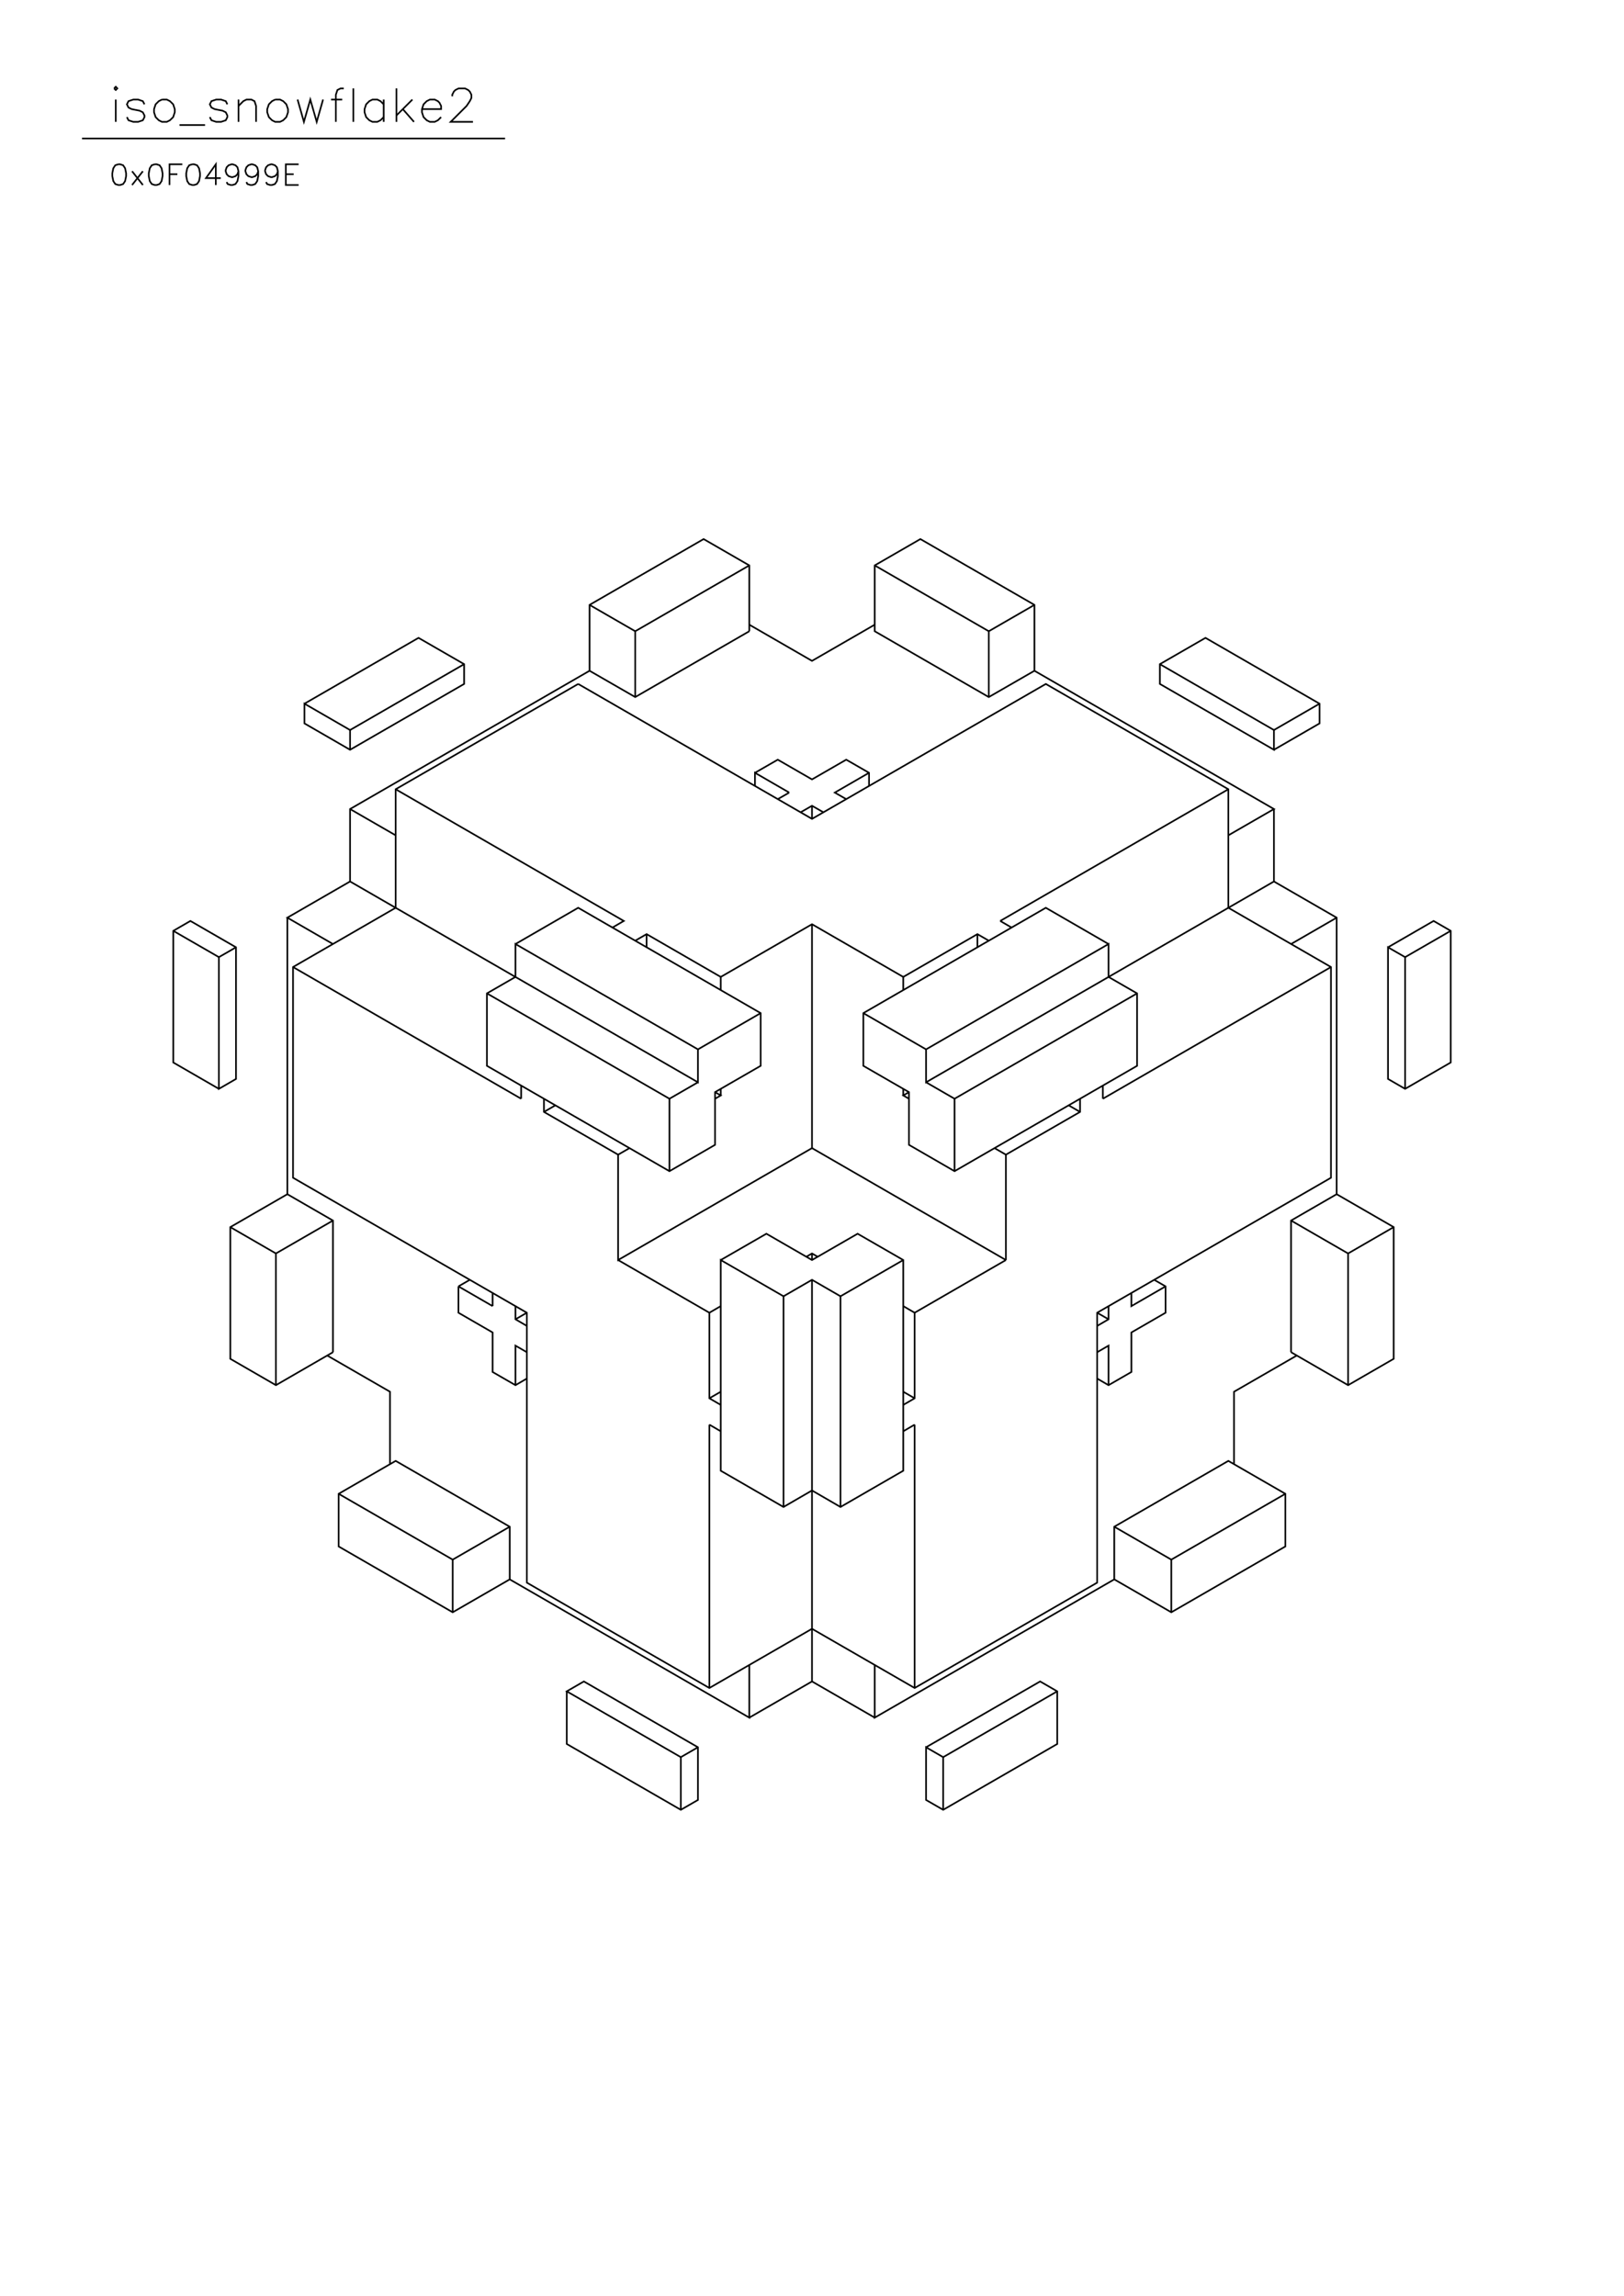 <?xml version="1.0" standalone="no"?>
<svg width="29.7cm" height="42cm" version="1.1" xmlns="http://www.w3.org/2000/svg" viewBox="0.0 0.0 29.7 42">
<path d="M5.568 12.871L7.654 11.667L8.488 12.148L8.488 12.51L6.402 13.714L5.568 13.232L5.568 12.871L6.402 13.353L8.488 12.148" stroke-width="0.03" stroke="#000000" fill="none"/>
<path d="M10.574 12.51L7.236 14.436L7.236 16.604L5.359 17.688L5.359 21.542L9.635 24.011L9.635 28.948L12.973 30.875L14.85 29.792L16.727 30.875L20.065 28.948L20.065 24.011L24.341 21.542L24.341 17.688L22.464 16.604L22.464 14.436L19.126 12.51L14.85 14.978L10.574 12.51" stroke-width="0.03" stroke="#000000" fill="none"/>
<path d="M10.782 12.269L6.402 14.798L6.402 16.123L12.764 19.796L12.764 19.194L9.427 17.267L9.427 17.869L8.905 18.17L8.905 19.495L12.243 21.422L13.077 20.94L13.077 19.976L13.911 19.495L13.911 18.531L10.574 16.604L9.427 17.267" stroke-width="0.03" stroke="#000000" fill="none"/>
<path d="M8.905 18.17L12.243 20.097L12.764 19.796" stroke-width="0.03" stroke="#000000" fill="none"/>
<path d="M13.077 19.976L13.181 20.037L13.077 20.097" stroke-width="0.03" stroke="#000000" fill="none"/>
<path d="M13.181 20.037L13.181 19.916" stroke-width="0.03" stroke="#000000" fill="none"/>
<path d="M12.764 19.194L13.911 18.531" stroke-width="0.03" stroke="#000000" fill="none"/>
<path d="M13.181 18.11L13.181 17.869L14.85 16.905L16.519 17.869L16.519 18.11" stroke-width="0.03" stroke="#000000" fill="none"/>
<path d="M16.519 17.869L17.875 17.086L18.083 17.206" stroke-width="0.03" stroke="#000000" fill="none"/>
<path d="M17.875 17.086L17.875 17.327" stroke-width="0.03" stroke="#000000" fill="none"/>
<path d="M18.292 16.845L22.464 14.436" stroke-width="0.03" stroke="#000000" fill="none"/>
<path d="M22.464 15.279L23.298 14.798L18.918 12.269L18.918 11.064L16.832 9.86L15.997 10.342L15.997 11.546L18.083 12.75L18.918 12.269" stroke-width="0.03" stroke="#000000" fill="none"/>
<path d="M18.083 12.75L18.083 11.546L18.918 11.064" stroke-width="0.03" stroke="#000000" fill="none"/>
<path d="M18.083 11.546L15.997 10.342" stroke-width="0.03" stroke="#000000" fill="none"/>
<path d="M15.997 11.426L14.85 12.088L13.703 11.426" stroke-width="0.03" stroke="#000000" fill="none"/>
<path d="M13.703 11.546L11.617 12.75L10.782 12.269L10.782 11.064L12.868 9.86L13.703 10.342L13.703 11.546" stroke-width="0.03" stroke="#000000" fill="none"/>
<path d="M13.703 10.342L11.617 11.546L11.617 12.75" stroke-width="0.03" stroke="#000000" fill="none"/>
<path d="M11.617 11.546L10.782 11.064" stroke-width="0.03" stroke="#000000" fill="none"/>
<path d="M13.807 14.135L14.224 13.895L14.85 14.256L15.476 13.895L15.893 14.135L15.893 14.376" stroke-width="0.03" stroke="#000000" fill="none"/>
<path d="M15.893 14.135L15.267 14.497L15.476 14.617" stroke-width="0.03" stroke="#000000" fill="none"/>
<path d="M15.059 14.858L14.85 14.738L14.641 14.858" stroke-width="0.03" stroke="#000000" fill="none"/>
<path d="M14.85 14.738L14.85 14.978" stroke-width="0.03" stroke="#000000" fill="none"/>
<path d="M14.433 14.497L14.224 14.617" stroke-width="0.03" stroke="#000000" fill="none"/>
<path d="M14.433 14.497L13.807 14.135L13.807 14.376" stroke-width="0.03" stroke="#000000" fill="none"/>
<path d="M14.85 16.905L14.85 21L11.304 23.047L11.304 21.12L9.948 20.338L9.948 20.097" stroke-width="0.03" stroke="#000000" fill="none"/>
<path d="M9.948 20.338L10.157 20.217" stroke-width="0.03" stroke="#000000" fill="none"/>
<path d="M9.531 20.097L9.531 19.856" stroke-width="0.03" stroke="#000000" fill="none"/>
<path d="M9.531 20.097L5.359 17.688" stroke-width="0.03" stroke="#000000" fill="none"/>
<path d="M6.089 17.267L5.255 16.785L6.402 16.123" stroke-width="0.03" stroke="#000000" fill="none"/>
<path d="M7.236 15.279L6.402 14.798" stroke-width="0.03" stroke="#000000" fill="none"/>
<path d="M7.236 14.436L11.408 16.845L11.2 16.966" stroke-width="0.03" stroke="#000000" fill="none"/>
<path d="M11.617 17.206L11.825 17.086L13.181 17.869" stroke-width="0.03" stroke="#000000" fill="none"/>
<path d="M11.825 17.327L11.825 17.086" stroke-width="0.03" stroke="#000000" fill="none"/>
<path d="M12.243 20.097L12.243 21.422" stroke-width="0.03" stroke="#000000" fill="none"/>
<path d="M11.513 21L11.304 21.12" stroke-width="0.03" stroke="#000000" fill="none"/>
<path d="M11.304 23.047L12.973 24.011L12.973 25.576L13.181 25.697" stroke-width="0.03" stroke="#000000" fill="none"/>
<path d="M13.181 25.456L12.973 25.576" stroke-width="0.03" stroke="#000000" fill="none"/>
<path d="M12.973 26.058L12.973 30.875" stroke-width="0.03" stroke="#000000" fill="none"/>
<path d="M13.703 30.454L13.703 31.417L9.322 28.888L9.322 27.925L7.236 26.721L6.193 27.323L6.193 28.286L8.279 29.49L9.322 28.888" stroke-width="0.03" stroke="#000000" fill="none"/>
<path d="M9.322 27.925L8.279 28.527L6.193 27.323" stroke-width="0.03" stroke="#000000" fill="none"/>
<path d="M7.132 26.781L7.132 25.456L5.985 24.794" stroke-width="0.03" stroke="#000000" fill="none"/>
<path d="M6.089 24.733L5.046 25.336L4.212 24.854L4.212 22.445L5.255 21.843L5.255 16.785" stroke-width="0.03" stroke="#000000" fill="none"/>
<path d="M4.316 17.327L4.003 17.507L4.003 19.916L4.316 19.735L4.316 17.327L3.482 16.845L3.169 17.026L3.169 19.434L4.003 19.916" stroke-width="0.03" stroke="#000000" fill="none"/>
<path d="M5.255 21.843L6.089 22.325L6.089 24.733" stroke-width="0.03" stroke="#000000" fill="none"/>
<path d="M5.046 25.336L5.046 22.927L4.212 22.445" stroke-width="0.03" stroke="#000000" fill="none"/>
<path d="M5.046 22.927L6.089 22.325" stroke-width="0.03" stroke="#000000" fill="none"/>
<path d="M8.384 23.529L8.592 23.409" stroke-width="0.03" stroke="#000000" fill="none"/>
<path d="M8.384 23.529L8.384 24.011L9.009 24.372L9.009 25.095L9.427 25.336L9.635 25.215" stroke-width="0.03" stroke="#000000" fill="none"/>
<path d="M9.427 25.336L9.427 24.613L9.635 24.733" stroke-width="0.03" stroke="#000000" fill="none"/>
<path d="M9.635 24.252L9.427 24.131L9.427 23.89" stroke-width="0.03" stroke="#000000" fill="none"/>
<path d="M9.427 24.131L9.635 24.011" stroke-width="0.03" stroke="#000000" fill="none"/>
<path d="M9.009 23.89L9.009 23.649" stroke-width="0.03" stroke="#000000" fill="none"/>
<path d="M9.009 23.89L8.384 23.529" stroke-width="0.03" stroke="#000000" fill="none"/>
<path d="M12.973 24.011L13.181 23.89" stroke-width="0.03" stroke="#000000" fill="none"/>
<path d="M13.181 23.047L14.016 22.566L14.85 23.047L15.684 22.566L16.519 23.047L16.519 26.901L15.371 27.564L14.85 27.262L14.329 27.564L13.181 26.901L13.181 23.047L14.329 23.71L14.329 27.564" stroke-width="0.03" stroke="#000000" fill="none"/>
<path d="M15.371 27.564L15.371 23.71L16.519 23.047" stroke-width="0.03" stroke="#000000" fill="none"/>
<path d="M16.519 23.89L16.727 24.011L16.727 25.576L16.519 25.697" stroke-width="0.03" stroke="#000000" fill="none"/>
<path d="M16.519 25.456L16.727 25.576" stroke-width="0.03" stroke="#000000" fill="none"/>
<path d="M16.727 26.058L16.519 26.179" stroke-width="0.03" stroke="#000000" fill="none"/>
<path d="M16.727 26.058L16.727 30.875" stroke-width="0.03" stroke="#000000" fill="none"/>
<path d="M15.997 30.454L15.997 31.417L20.378 28.888L20.378 27.925L22.464 26.721L23.507 27.323L23.507 28.286L21.421 29.49L20.378 28.888" stroke-width="0.03" stroke="#000000" fill="none"/>
<path d="M20.378 27.925L21.421 28.527L23.507 27.323" stroke-width="0.03" stroke="#000000" fill="none"/>
<path d="M22.568 26.781L22.568 25.456L23.715 24.794" stroke-width="0.03" stroke="#000000" fill="none"/>
<path d="M23.611 24.733L23.611 22.325L24.445 21.843L24.445 16.785L23.298 16.123L16.936 19.796L16.936 19.194L20.273 17.267L20.273 17.869L20.795 18.17L20.795 19.495L17.457 21.422L16.623 20.94L16.623 19.976L15.789 19.495L15.789 18.531L19.126 16.604L20.273 17.267" stroke-width="0.03" stroke="#000000" fill="none"/>
<path d="M20.795 18.17L17.457 20.097L17.457 21.422" stroke-width="0.03" stroke="#000000" fill="none"/>
<path d="M18.188 21L18.396 21.12L19.752 20.338L19.752 20.097" stroke-width="0.03" stroke="#000000" fill="none"/>
<path d="M19.752 20.338L19.543 20.217" stroke-width="0.03" stroke="#000000" fill="none"/>
<path d="M20.169 20.097L24.341 17.688" stroke-width="0.03" stroke="#000000" fill="none"/>
<path d="M23.611 17.267L24.445 16.785" stroke-width="0.03" stroke="#000000" fill="none"/>
<path d="M25.384 17.327L26.218 16.845L26.531 17.026L26.531 19.434L25.697 19.916L25.384 19.735L25.384 17.327L25.697 17.507L25.697 19.916" stroke-width="0.03" stroke="#000000" fill="none"/>
<path d="M24.445 21.843L25.488 22.445L25.488 24.854L24.654 25.336L23.611 24.733" stroke-width="0.03" stroke="#000000" fill="none"/>
<path d="M24.654 25.336L24.654 22.927L25.488 22.445" stroke-width="0.03" stroke="#000000" fill="none"/>
<path d="M24.654 22.927L23.611 22.325" stroke-width="0.03" stroke="#000000" fill="none"/>
<path d="M21.316 23.529L20.691 23.89L20.691 23.649" stroke-width="0.03" stroke="#000000" fill="none"/>
<path d="M21.108 23.409L21.316 23.529L21.316 24.011L20.691 24.372L20.691 25.095L20.273 25.336L20.065 25.215" stroke-width="0.03" stroke="#000000" fill="none"/>
<path d="M20.273 25.336L20.273 24.613L20.065 24.733" stroke-width="0.03" stroke="#000000" fill="none"/>
<path d="M20.065 24.252L20.273 24.131L20.273 23.89" stroke-width="0.03" stroke="#000000" fill="none"/>
<path d="M20.273 24.131L20.065 24.011" stroke-width="0.03" stroke="#000000" fill="none"/>
<path d="M18.396 23.047L16.727 24.011" stroke-width="0.03" stroke="#000000" fill="none"/>
<path d="M15.371 23.71L14.85 23.409L14.329 23.71" stroke-width="0.03" stroke="#000000" fill="none"/>
<path d="M14.85 23.409L14.85 30.755L13.703 31.417" stroke-width="0.03" stroke="#000000" fill="none"/>
<path d="M12.764 31.959L12.451 32.14L10.365 30.936L10.678 30.755L12.764 31.959L12.764 32.923L12.451 33.103L10.365 31.899L10.365 30.936" stroke-width="0.03" stroke="#000000" fill="none"/>
<path d="M12.451 32.14L12.451 33.103" stroke-width="0.03" stroke="#000000" fill="none"/>
<path d="M14.85 30.755L15.997 31.417" stroke-width="0.03" stroke="#000000" fill="none"/>
<path d="M16.936 31.959L19.022 30.755L19.335 30.936L19.335 31.899L17.249 33.103L16.936 32.923L16.936 31.959L17.249 32.14L19.335 30.936" stroke-width="0.03" stroke="#000000" fill="none"/>
<path d="M17.249 32.14L17.249 33.103" stroke-width="0.03" stroke="#000000" fill="none"/>
<path d="M21.421 29.49L21.421 28.527" stroke-width="0.03" stroke="#000000" fill="none"/>
<path d="M18.396 23.047L18.396 21.12" stroke-width="0.03" stroke="#000000" fill="none"/>
<path d="M17.457 20.097L16.936 19.796" stroke-width="0.03" stroke="#000000" fill="none"/>
<path d="M16.623 19.976L16.519 20.037L16.623 20.097" stroke-width="0.03" stroke="#000000" fill="none"/>
<path d="M16.519 20.037L16.519 19.916" stroke-width="0.03" stroke="#000000" fill="none"/>
<path d="M16.936 19.194L15.789 18.531" stroke-width="0.03" stroke="#000000" fill="none"/>
<path d="M14.85 21L18.396 23.047" stroke-width="0.03" stroke="#000000" fill="none"/>
<path d="M20.169 20.097L20.169 19.856" stroke-width="0.03" stroke="#000000" fill="none"/>
<path d="M18.5 16.966L18.292 16.845" stroke-width="0.03" stroke="#000000" fill="none"/>
<path d="M23.298 16.123L23.298 14.798" stroke-width="0.03" stroke="#000000" fill="none"/>
<path d="M23.298 13.714L24.132 13.232L24.132 12.871L22.046 11.667L21.212 12.148L21.212 12.51L23.298 13.714L23.298 13.353L21.212 12.148" stroke-width="0.03" stroke="#000000" fill="none"/>
<path d="M23.298 13.353L24.132 12.871" stroke-width="0.03" stroke="#000000" fill="none"/>
<path d="M26.531 17.026L25.697 17.507" stroke-width="0.03" stroke="#000000" fill="none"/>
<path d="M14.954 22.987L14.85 22.927L14.746 22.987" stroke-width="0.03" stroke="#000000" fill="none"/>
<path d="M14.85 22.927L14.85 23.047" stroke-width="0.03" stroke="#000000" fill="none"/>
<path d="M12.973 26.058L13.181 26.179" stroke-width="0.03" stroke="#000000" fill="none"/>
<path d="M8.279 28.527L8.279 29.49" stroke-width="0.03" stroke="#000000" fill="none"/>
<path d="M4.003 17.507L3.169 17.026" stroke-width="0.03" stroke="#000000" fill="none"/>
<path d="M6.402 13.714L6.402 13.353" stroke-width="0.03" stroke="#000000" fill="none"/>
<path d="M5.461 3.384L5.227 3.384L5.227 3.005L5.461 3.005" stroke-width="0.03" stroke="#000000" fill="none"/>
<path d="M5.371 3.186L5.227 3.186" stroke-width="0.03" stroke="#000000" fill="none"/>
<path d="M5.082 3.132L5.064 3.186L5.028 3.222L4.974 3.24L4.956 3.24L4.902 3.222L4.866 3.186L4.848 3.132L4.848 3.114L4.866 3.06L4.902 3.023L4.956 3.005L4.974 3.005L5.028 3.023L5.064 3.06L5.082 3.132L5.082 3.222L5.064 3.312L5.028 3.366L4.974 3.384L4.938 3.384L4.884 3.366L4.866 3.33" stroke-width="0.03" stroke="#000000" fill="none"/>
<path d="M4.722 3.132L4.704 3.186L4.668 3.222L4.614 3.24L4.596 3.24L4.542 3.222L4.506 3.186L4.488 3.132L4.488 3.114L4.506 3.06L4.542 3.023L4.596 3.005L4.614 3.005L4.668 3.023L4.704 3.06L4.722 3.132L4.722 3.222L4.704 3.312L4.668 3.366L4.614 3.384L4.578 3.384L4.524 3.366L4.506 3.33" stroke-width="0.03" stroke="#000000" fill="none"/>
<path d="M4.361 3.132L4.343 3.186L4.307 3.222L4.253 3.24L4.235 3.24L4.181 3.222L4.145 3.186L4.127 3.132L4.127 3.114L4.145 3.06L4.181 3.023L4.235 3.005L4.253 3.005L4.307 3.023L4.343 3.06L4.361 3.132L4.361 3.222L4.343 3.312L4.307 3.366L4.253 3.384L4.217 3.384L4.163 3.366L4.145 3.33" stroke-width="0.03" stroke="#000000" fill="none"/>
<path d="M4.037 3.258L3.767 3.258L3.947 3.005L3.947 3.384" stroke-width="0.03" stroke="#000000" fill="none"/>
<path d="M3.514 3.005L3.46 3.023L3.424 3.078L3.406 3.168L3.406 3.222L3.424 3.312L3.46 3.366L3.514 3.384L3.55 3.384L3.604 3.366L3.64 3.312L3.658 3.222L3.658 3.168L3.64 3.078L3.604 3.023L3.55 3.005L3.514 3.005" stroke-width="0.03" stroke="#000000" fill="none"/>
<path d="M3.334 3.005L3.1 3.005L3.1 3.384" stroke-width="0.03" stroke="#000000" fill="none"/>
<path d="M3.1 3.186L3.244 3.186" stroke-width="0.03" stroke="#000000" fill="none"/>
<path d="M2.829 3.005L2.775 3.023L2.739 3.078L2.721 3.168L2.721 3.222L2.739 3.312L2.775 3.366L2.829 3.384L2.865 3.384L2.919 3.366L2.955 3.312L2.973 3.222L2.973 3.168L2.955 3.078L2.919 3.023L2.865 3.005L2.829 3.005" stroke-width="0.03" stroke="#000000" fill="none"/>
<path d="M2.613 3.132L2.415 3.384" stroke-width="0.03" stroke="#000000" fill="none"/>
<path d="M2.613 3.384L2.415 3.132" stroke-width="0.03" stroke="#000000" fill="none"/>
<path d="M2.162 3.005L2.108 3.023L2.072 3.078L2.054 3.168L2.054 3.222L2.072 3.312L2.108 3.366L2.162 3.384L2.198 3.384L2.252 3.366L2.288 3.312L2.306 3.222L2.306 3.168L2.288 3.078L2.252 3.023L2.198 3.005L2.162 3.005" stroke-width="0.03" stroke="#000000" fill="none"/>
<path d="M2.117 2.229L2.117 1.821" stroke-width="0.03" stroke="#000000" fill="none"/>
<path d="M2.087 1.617L2.117 1.646L2.146 1.617L2.117 1.587L2.087 1.617" stroke-width="0.03" stroke="#000000" fill="none"/>
<path d="M2.321 2.142L2.35 2.2L2.438 2.229L2.525 2.229L2.612 2.2L2.642 2.142L2.642 2.112L2.612 2.054L2.554 2.025L2.408 1.996L2.35 1.967L2.321 1.908L2.35 1.85L2.438 1.821L2.525 1.821L2.612 1.85L2.642 1.908" stroke-width="0.03" stroke="#000000" fill="none"/>
<path d="M2.962 1.821L2.904 1.85L2.846 1.908L2.817 1.996L2.817 2.054L2.846 2.142L2.904 2.2L2.962 2.229L3.05 2.229L3.108 2.2L3.167 2.142L3.196 2.054L3.196 1.996L3.167 1.908L3.108 1.85L3.05 1.821L2.962 1.821" stroke-width="0.03" stroke="#000000" fill="none"/>
<path d="M3.283 2.287L3.75 2.287" stroke-width="0.03" stroke="#000000" fill="none"/>
<path d="M3.837 2.142L3.867 2.2L3.954 2.229L4.042 2.229L4.129 2.2L4.158 2.142L4.158 2.112L4.129 2.054L4.071 2.025L3.925 1.996L3.867 1.967L3.837 1.908L3.867 1.85L3.954 1.821L4.042 1.821L4.129 1.85L4.158 1.908" stroke-width="0.03" stroke="#000000" fill="none"/>
<path d="M4.362 1.938L4.45 1.85L4.508 1.821L4.596 1.821L4.654 1.85L4.683 1.938L4.683 2.229" stroke-width="0.03" stroke="#000000" fill="none"/>
<path d="M4.362 2.229L4.362 1.821" stroke-width="0.03" stroke="#000000" fill="none"/>
<path d="M5.033 1.821L4.975 1.85L4.917 1.908L4.887 1.996L4.887 2.054L4.917 2.142L4.975 2.2L5.033 2.229L5.121 2.229L5.179 2.2L5.237 2.142L5.267 2.054L5.267 1.996L5.237 1.908L5.179 1.85L5.121 1.821L5.033 1.821" stroke-width="0.03" stroke="#000000" fill="none"/>
<path d="M5.442 1.821L5.558 2.229L5.675 1.821L5.792 2.229L5.908 1.821" stroke-width="0.03" stroke="#000000" fill="none"/>
<path d="M6.054 1.821L6.258 1.821" stroke-width="0.03" stroke="#000000" fill="none"/>
<path d="M6.287 1.617L6.229 1.617L6.171 1.646L6.142 1.733L6.142 2.229" stroke-width="0.03" stroke="#000000" fill="none"/>
<path d="M6.462 2.229L6.462 1.617" stroke-width="0.03" stroke="#000000" fill="none"/>
<path d="M7.017 1.821L7.017 2.229" stroke-width="0.03" stroke="#000000" fill="none"/>
<path d="M7.017 2.142L6.958 2.2L6.9 2.229L6.812 2.229L6.754 2.2L6.696 2.142L6.667 2.054L6.667 1.996L6.696 1.908L6.754 1.85L6.812 1.821L6.9 1.821L6.958 1.85L7.017 1.908" stroke-width="0.03" stroke="#000000" fill="none"/>
<path d="M7.25 2.112L7.542 1.821" stroke-width="0.03" stroke="#000000" fill="none"/>
<path d="M7.367 1.996L7.571 2.229" stroke-width="0.03" stroke="#000000" fill="none"/>
<path d="M7.717 1.996L8.067 1.996L8.067 1.938L8.037 1.879L8.008 1.85L7.95 1.821L7.862 1.821L7.804 1.85L7.746 1.908L7.717 1.996L7.717 2.054L7.746 2.142L7.804 2.2L7.862 2.229L7.95 2.229L8.008 2.2L8.067 2.142" stroke-width="0.03" stroke="#000000" fill="none"/>
<path d="M8.271 1.762L8.271 1.733L8.3 1.675L8.329 1.646L8.387 1.617L8.504 1.617L8.562 1.646L8.592 1.675L8.621 1.733L8.621 1.792L8.592 1.85L8.533 1.938L8.242 2.229L8.65 2.229" stroke-width="0.03" stroke="#000000" fill="none"/>
<path d="M9.237 2.533L1.5 2.533" stroke-width="0.03" stroke="#000000" fill="none"/>
<path d="M7.25 2.229L7.25 1.617" stroke-width="0.03" stroke="#000000" fill="none"/>
</svg>
